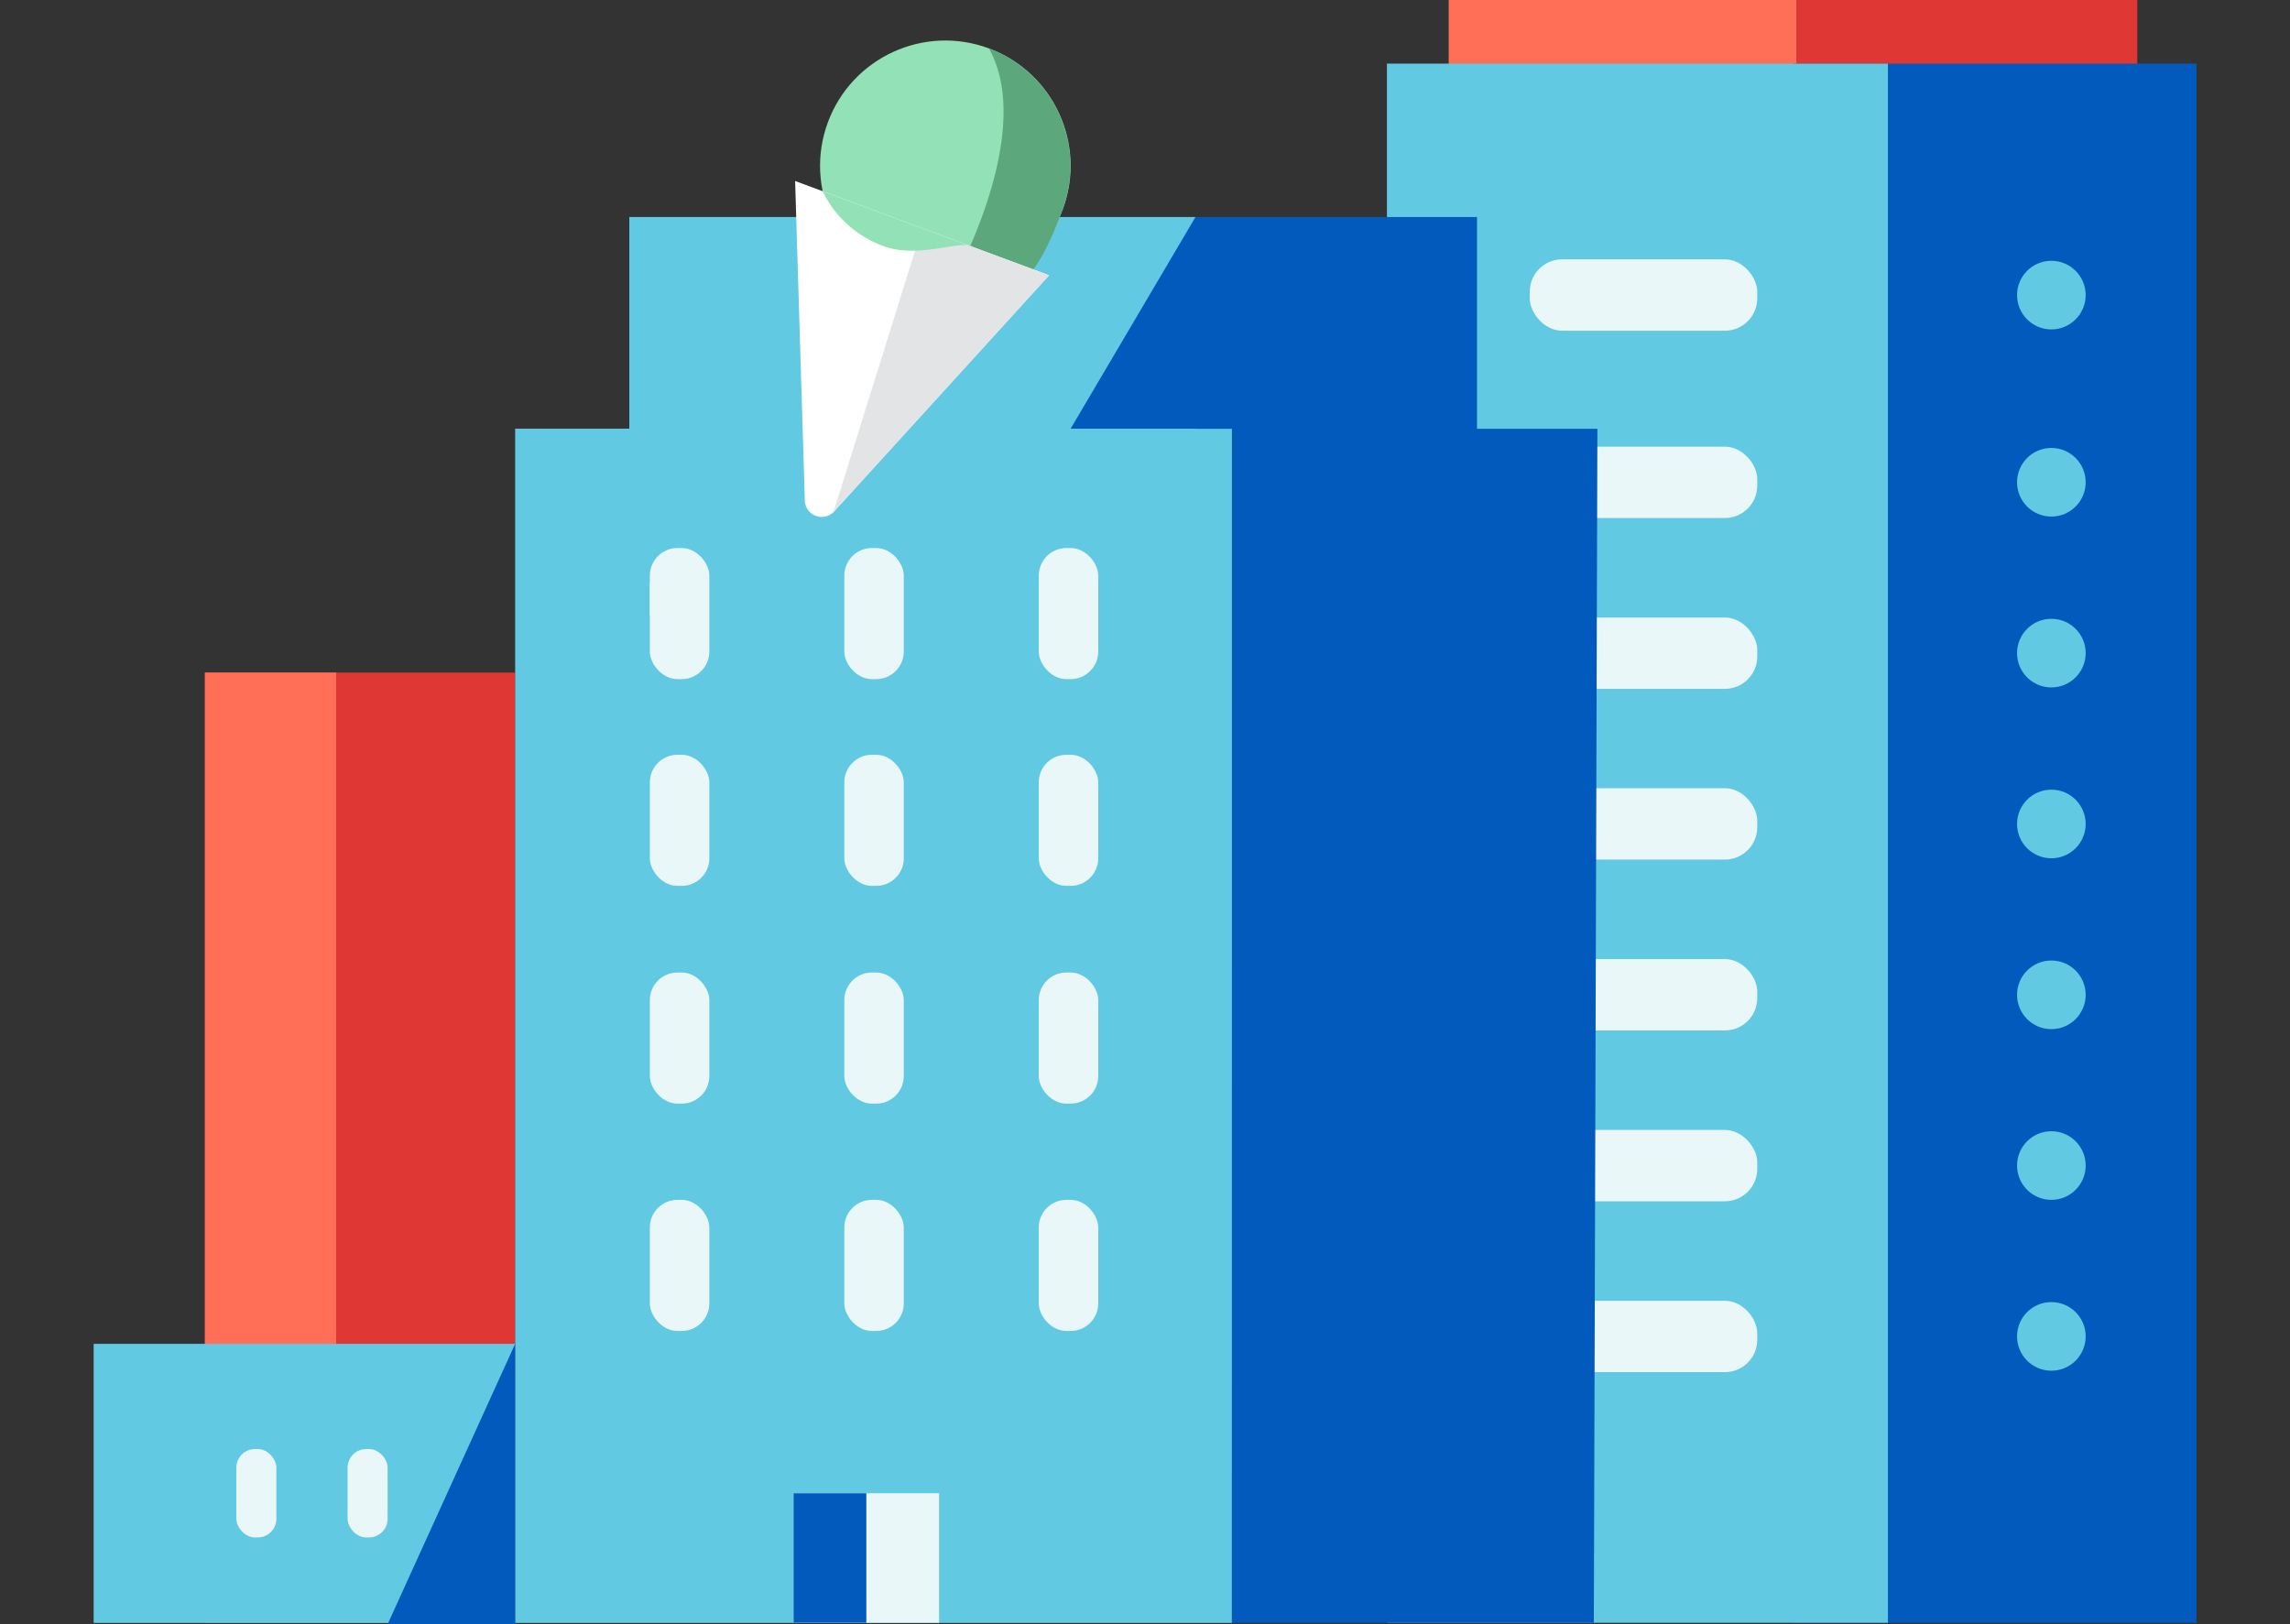 <svg xmlns="http://www.w3.org/2000/svg" viewBox="0 0 160.16 113.6"><rect x="0" y="0" width="160.16" height="113.6" fill="#333333" stroke="none"/><defs><style>.cls-1{fill:#df3834;}.cls-2{fill:#ff6e56;}.cls-3{fill:#61c9e1;}.cls-4{fill:#015abc;}.cls-5{fill:#eaf7f9;}.cls-6{fill:none;}.cls-7{fill:#92e1b7;}.cls-8{fill:#5da77d;}.cls-9{fill:#fff;}.cls-10{fill:#e3e4e6;}</style></defs><title>Asset 65</title><g id="Layer_2" data-name="Layer 2"><g id="Top_layer" data-name="Top layer"><rect class="cls-1" x="125.63" width="23.85" height="29.44"/><rect class="cls-2" x="101.32" width="24.31" height="29.44"/><rect class="cls-1" x="14.33" y="47.04" width="21.7" height="66.47"/><rect class="cls-2" x="14.33" y="47.04" width="9.18" height="48.24"/><rect class="cls-3" x="6.55" y="93.99" width="29.48" height="19.52"/><rect class="cls-4" x="125.4" y="4.45" width="28.22" height="109.05"/><rect class="cls-3" x="97" y="4.45" width="35.04" height="109.05"/><rect class="cls-5" x="106.99" y="31.24" width="15.91" height="4.99" rx="2.26" ry="2.26"/><rect class="cls-5" x="106.99" y="18.14" width="15.91" height="4.99" rx="2.26" ry="2.26"/><rect class="cls-5" x="106.99" y="43.19" width="15.91" height="4.99" rx="2.26" ry="2.26"/><rect class="cls-5" x="106.99" y="55.13" width="15.91" height="4.99" rx="2.26" ry="2.26"/><rect class="cls-5" x="106.99" y="67.08" width="15.91" height="4.99" rx="2.26" ry="2.26"/><rect class="cls-5" x="106.99" y="79.03" width="15.91" height="4.99" rx="2.26" ry="2.26"/><rect class="cls-5" x="106.99" y="90.98" width="15.91" height="4.99" rx="2.26" ry="2.26"/><rect class="cls-3" x="44.02" y="15.18" width="39.59" height="15.32"/><rect class="cls-3" x="44.02" y="15.18" width="39.59" height="14.8"/><rect class="cls-3" x="36.03" y="29.98" width="50.13" height="83.53"/><rect class="cls-5" x="45.45" y="52.79" width="4.16" height="9.17" rx="1.93" ry="1.93"/><rect class="cls-5" x="45.45" y="38.33" width="4.16" height="9.17" rx="1.93" ry="1.93"/><rect class="cls-5" x="59.05" y="52.79" width="4.16" height="9.17" rx="1.93" ry="1.93"/><rect class="cls-5" x="59.05" y="38.33" width="4.16" height="9.17" rx="1.93" ry="1.93"/><rect class="cls-5" x="72.65" y="52.79" width="4.16" height="9.17" rx="1.93" ry="1.93"/><rect class="cls-5" x="72.65" y="38.33" width="4.16" height="9.17" rx="1.93" ry="1.93"/><rect class="cls-5" x="45.45" y="68.02" width="4.16" height="9.17" rx="1.93" ry="1.93"/><rect class="cls-5" x="59.05" y="68.02" width="4.16" height="9.17" rx="1.93" ry="1.93"/><rect class="cls-5" x="72.65" y="68.02" width="4.16" height="9.17" rx="1.93" ry="1.93"/><rect class="cls-5" x="45.45" y="83.92" width="4.16" height="9.17" rx="1.93" ry="1.93"/><rect class="cls-5" x="59.05" y="83.92" width="4.16" height="9.17" rx="1.93" ry="1.93"/><rect class="cls-5" x="72.65" y="83.92" width="4.16" height="9.17" rx="1.93" ry="1.93"/><rect class="cls-5" x="55.5" y="104.44" width="10.18" height="9.06"/><rect class="cls-4" x="55.5" y="104.44" width="5.09" height="9.06"/><path class="cls-5" d="M45.45,40.72l3.39,3.68a3,3,0,0,1-1.46.4,2,2,0,0,1-1.93-1.93Z"/><polygon class="cls-4" points="103.3 29.99 103.3 15.18 83.61 15.18 74.88 29.98 83.61 29.98 83.61 29.99 86.17 29.99 86.16 113.5 111.47 113.5 111.72 29.99 103.3 29.99"/><rect class="cls-5" x="16.53" y="101.35" width="2.8" height="6.18" rx="1.3" ry="1.3" transform="translate(35.86 208.88) rotate(180)"/><rect class="cls-5" x="24.31" y="101.35" width="2.8" height="6.18" rx="1.3" ry="1.3" transform="translate(51.42 208.88) rotate(180)"/><polygon class="cls-4" points="36.03 113.6 27.11 113.6 36.03 93.99 36.03 93.99 36.03 113.6"/><circle class="cls-3" cx="143.47" cy="20.64" r="2.4"/><circle class="cls-3" cx="143.47" cy="33.73" r="2.4"/><circle class="cls-3" cx="143.47" cy="45.68" r="2.4"/><circle class="cls-3" cx="143.47" cy="57.63" r="2.4"/><circle class="cls-3" cx="143.47" cy="69.58" r="2.4"/><circle class="cls-3" cx="143.47" cy="81.52" r="2.4"/><circle class="cls-3" cx="143.47" cy="93.47" r="2.4"/><rect class="cls-6" width="160.16" height="113.3"/><circle class="cls-7" cx="66.11" cy="11.6" r="8.76" transform="translate(32.24 69.54) rotate(-69.64)"/><path class="cls-8" d="M69.16,3.38a8.79,8.79,0,0,1,5.16,11.26c-1.68,4.54-3.49,7.39-8,5.71C66.3,20.36,72.6,9.5,69.16,3.38Z"/><path class="cls-9" d="M55.61,12.66l17.76,6.59L58.29,35.82a1.18,1.18,0,0,1-2-.76Z"/><polyline class="cls-10" points="64.49 15.96 73.38 19.26 58.29 35.82"/><path class="cls-7" d="M57.54,13.38a7.58,7.58,0,0,0,4.27,3.84c2.51.93,5.63-.56,6.29.08"/></g></g></svg>
